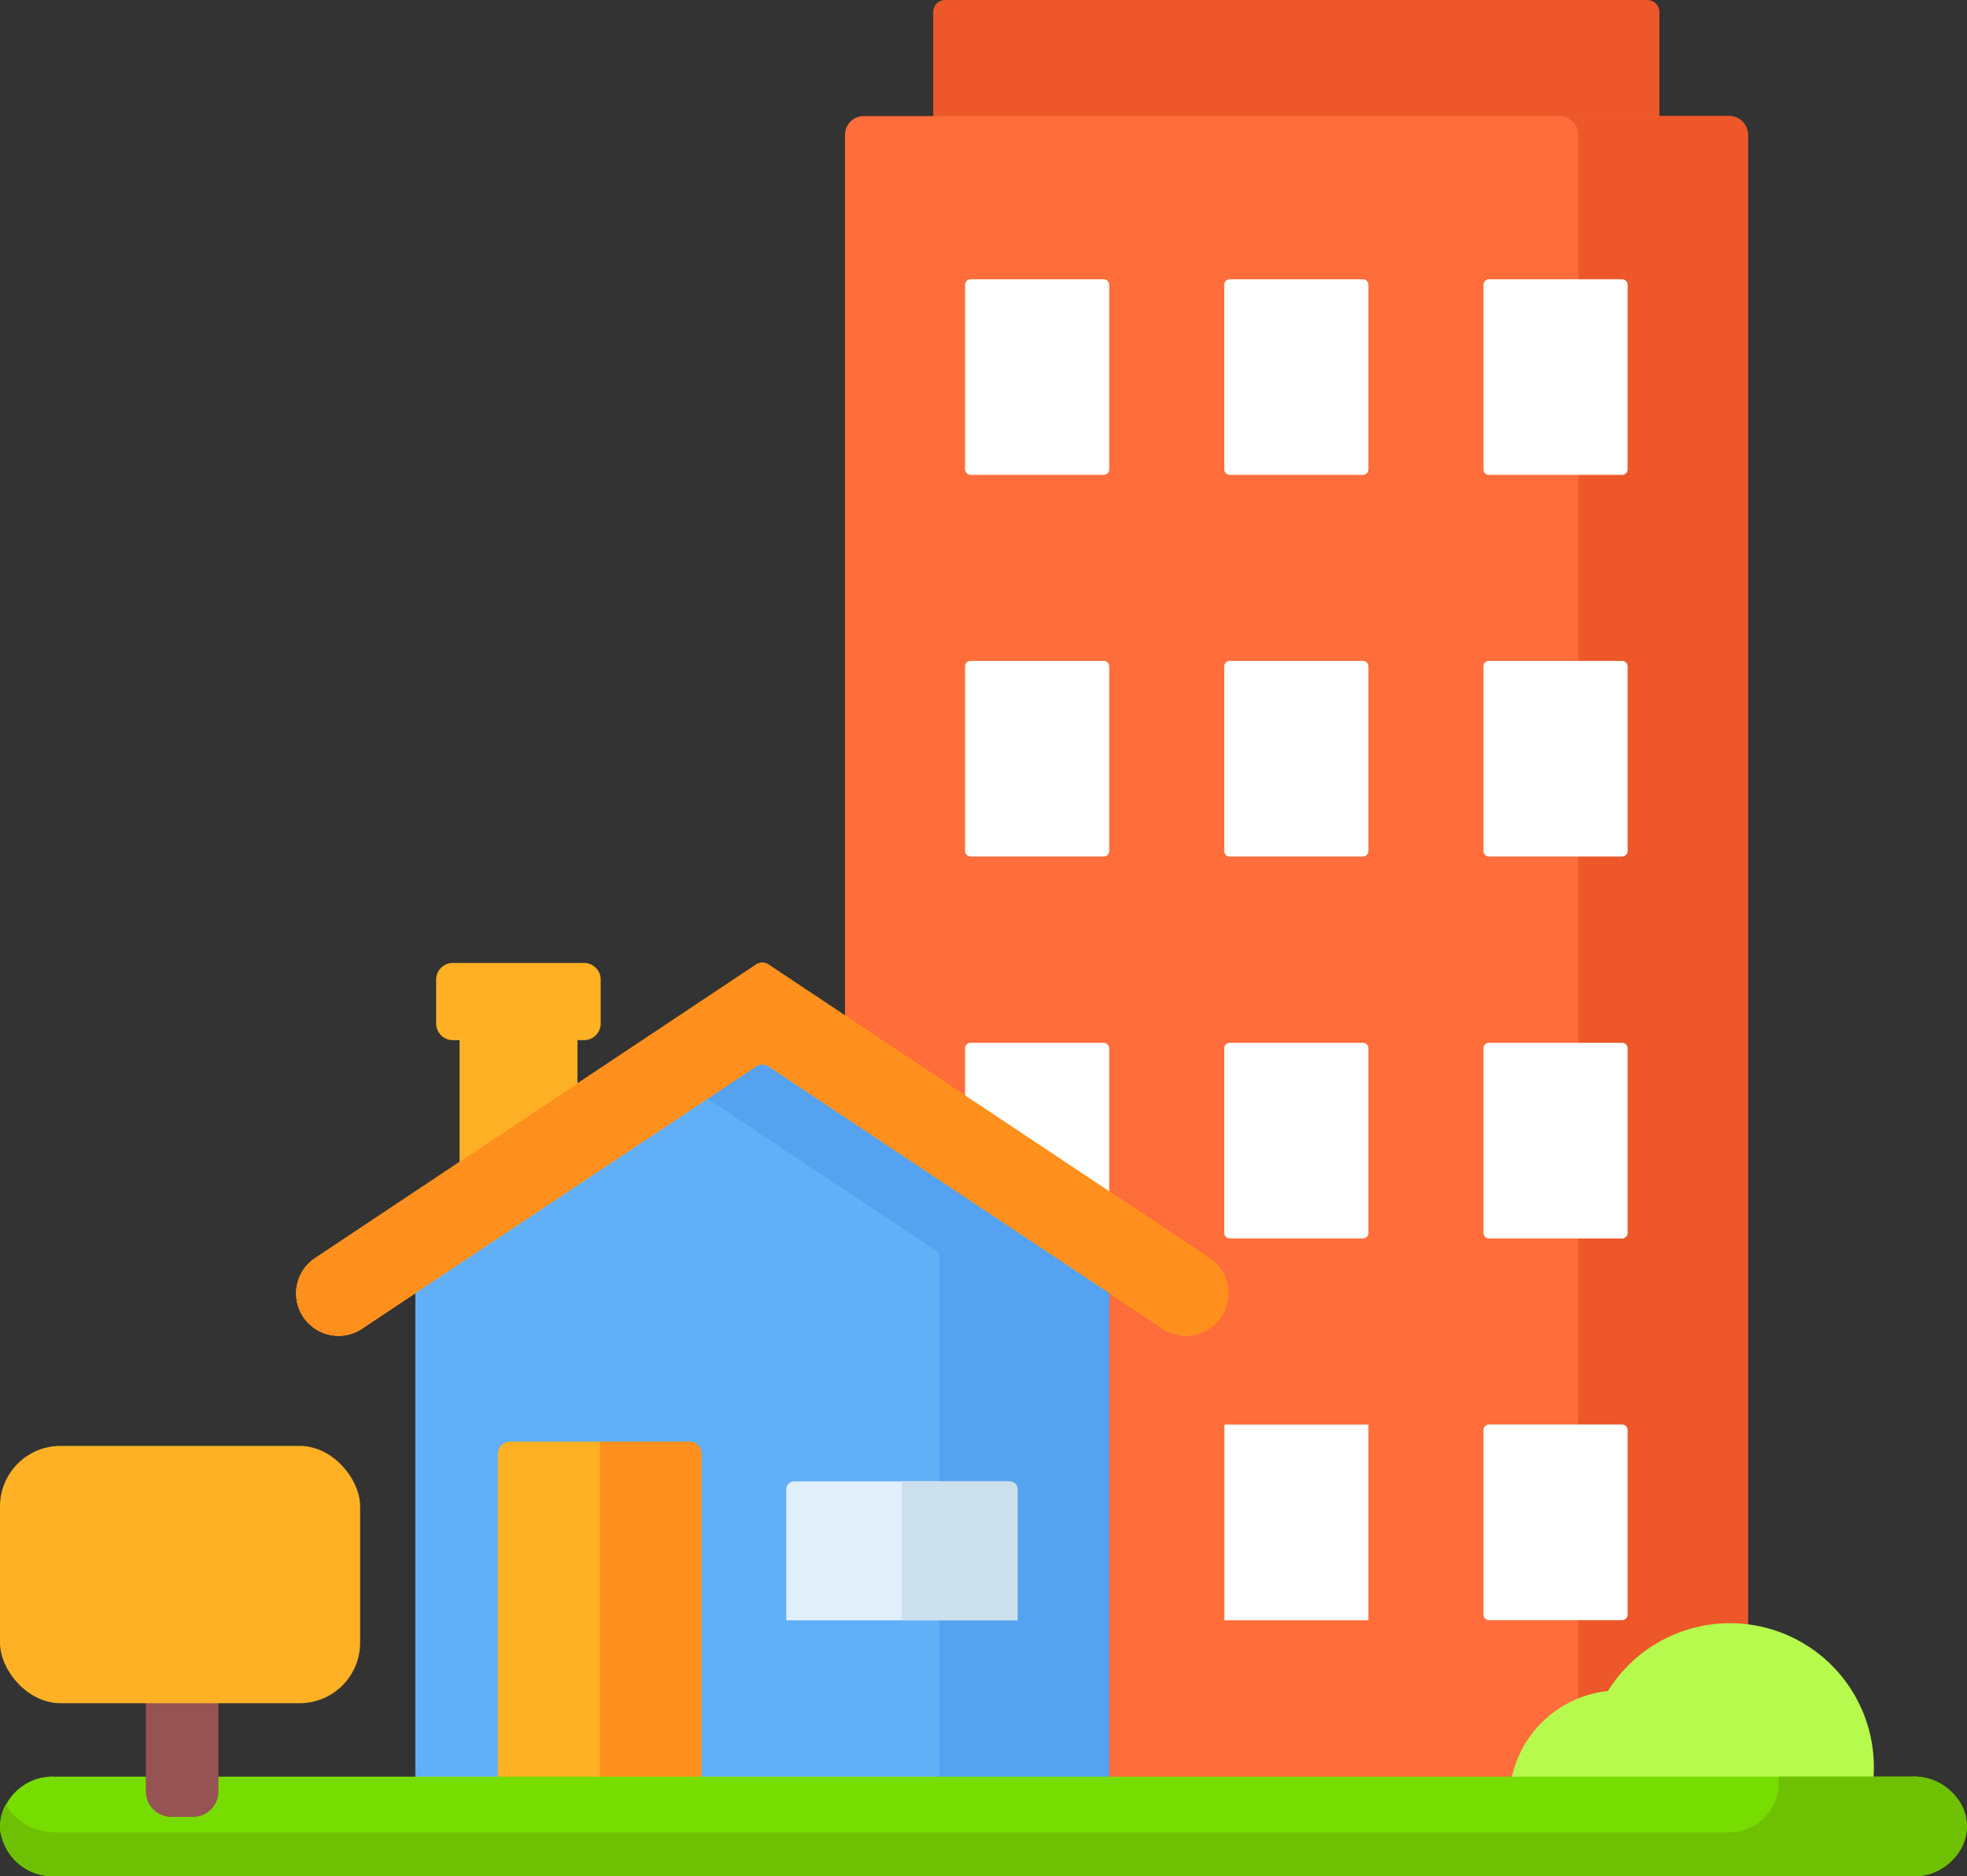 <svg xmlns="http://www.w3.org/2000/svg" width="32.503" height="31" viewBox="0 0 32.503 31">
  <rect x="0" y="0" width="32.503" height="31" fill="#333333" stroke="none"/>
  <g id="Group_721" data-name="Group 721" transform="translate(-4259 -3618.205)">
    <path id="Path_377" data-name="Path 377" d="M228.613,7.293h-11.6a.2.2,0,0,0-.2.2V10.8h12V7.493A.2.2,0,0,0,228.613,7.293Z" transform="translate(4057.607 3610.912)" fill="#ed5729"/>
    <path id="Path_378" data-name="Path 378" d="M208.287,65.862H193.368v-27.5a.31.31,0,0,1,.31-.31h14.3a.31.31,0,0,1,.31.31v27.5Z" transform="translate(4079.595 3582.071)" fill="#ff6d3a"/>
    <path id="SVGCleanerId_0" d="M48.947,268.565l6.509-4.329a.186.186,0,0,1,.207,0l6.509,4.329a.7.7,0,0,0,1.006-.253h0a.7.7,0,0,0-.23-.915l-7.285-4.846a.187.187,0,0,0-.207,0L48.17,267.4a.7.7,0,0,0-.23.915h0A.7.7,0,0,0,48.947,268.565Z" transform="translate(4216.037 3371.591)" fill="#ff901d"/>
    <g id="Group_704" data-name="Group 704" transform="translate(4263.894 3634.111)">
      <path id="SVGCleanerId_0_1_" d="M48.947,268.565l6.509-4.329a.186.186,0,0,1,.207,0l6.509,4.329a.7.7,0,0,0,1.006-.253h0a.7.7,0,0,0-.23-.915l-7.285-4.846a.187.187,0,0,0-.207,0L48.17,267.4a.7.7,0,0,0-.23.915h0A.7.7,0,0,0,48.947,268.565Z" transform="translate(-47.857 -262.52)" fill="#ff901d"/>
    </g>
    <path id="Path_379" data-name="Path 379" d="M385.685,38.051h-2.8a.31.31,0,0,1,.31.31v27.5h2.8v-27.5A.309.309,0,0,0,385.685,38.051Z" transform="translate(3901.887 3582.071)" fill="#ed5729"/>
    <g id="Group_705" data-name="Group 705" transform="translate(4274.949 3622.814)">
      <path id="Path_380" data-name="Path 380" d="M227.532,84.5h-2.2a.091.091,0,0,1-.091-.091v-3.05a.091.091,0,0,1,.091-.091h2.2a.091.091,0,0,1,.091.091V84.4A.091.091,0,0,1,227.532,84.5Z" transform="translate(-225.243 -81.263)" fill="#fff"/>
      <path id="Path_381" data-name="Path 381" d="M296.252,84.5h-2.2a.091.091,0,0,1-.091-.091v-3.05a.091.091,0,0,1,.091-.091h2.2a.091.091,0,0,1,.091.091V84.4A.091.091,0,0,1,296.252,84.5Z" transform="translate(-289.68 -81.263)" fill="#fff"/>
      <path id="Path_382" data-name="Path 382" d="M364.971,84.5h-2.2a.091.091,0,0,1-.091-.091v-3.05a.091.091,0,0,1,.091-.091h2.2a.091.091,0,0,1,.091.091V84.4A.091.091,0,0,1,364.971,84.5Z" transform="translate(-354.116 -81.263)" fill="#fff"/>
      <path id="Path_383" data-name="Path 383" d="M227.532,185.732h-2.2a.091.091,0,0,1-.091-.091v-3.05a.091.091,0,0,1,.091-.091h2.2a.091.091,0,0,1,.091.091v3.05A.091.091,0,0,1,227.532,185.732Z" transform="translate(-225.243 -176.19)" fill="#fff"/>
      <path id="Path_384" data-name="Path 384" d="M296.252,185.732h-2.2a.091.091,0,0,1-.091-.091v-3.05a.091.091,0,0,1,.091-.091h2.2a.091.091,0,0,1,.091.091v3.05A.091.091,0,0,1,296.252,185.732Z" transform="translate(-289.68 -176.19)" fill="#fff"/>
      <path id="Path_385" data-name="Path 385" d="M364.971,185.732h-2.2a.091.091,0,0,1-.091-.091v-3.05a.091.091,0,0,1,.091-.091h2.2a.091.091,0,0,1,.091.091v3.05A.091.091,0,0,1,364.971,185.732Z" transform="translate(-354.116 -176.19)" fill="#fff"/>
      <path id="Path_386" data-name="Path 386" d="M227.532,286.967h-2.2a.091.091,0,0,1-.091-.091v-3.05a.091.091,0,0,1,.091-.091h2.2a.091.091,0,0,1,.091.091v3.05A.091.091,0,0,1,227.532,286.967Z" transform="translate(-225.243 -271.115)" fill="#fff"/>
      <path id="Path_387" data-name="Path 387" d="M296.252,286.967h-2.2a.091.091,0,0,1-.091-.091v-3.05a.091.091,0,0,1,.091-.091h2.2a.091.091,0,0,1,.091.091v3.05A.091.091,0,0,1,296.252,286.967Z" transform="translate(-289.68 -271.115)" fill="#fff"/>
      <path id="Path_388" data-name="Path 388" d="M364.971,286.967h-2.2a.091.091,0,0,1-.091-.091v-3.05a.091.091,0,0,1,.091-.091h2.2a.091.091,0,0,1,.091.091v3.05A.091.091,0,0,1,364.971,286.967Z" transform="translate(-354.116 -271.115)" fill="#fff"/>
      <rect id="Rectangle_159" data-name="Rectangle 159" width="2.38" height="3.233" transform="translate(4.283 18.928)" fill="#fff"/>
      <path id="Path_389" data-name="Path 389" d="M364.971,388.2h-2.2a.091.091,0,0,1-.091-.091v-3.05a.091.091,0,0,1,.091-.091h2.2a.091.091,0,0,1,.091.091v3.05A.091.091,0,0,1,364.971,388.2Z" transform="translate(-354.116 -366.041)" fill="#fff"/>
    </g>
    <rect id="Rectangle_160" data-name="Rectangle 160" width="1.948" height="2.906" transform="translate(4266.594 3635.094)" fill="#ffb125"/>
    <path id="Path_390" data-name="Path 390" d="M87.423,263.8H85.253a.275.275,0,0,1-.275-.275V262.8a.275.275,0,0,1,.275-.275h2.169a.275.275,0,0,1,.275.275v.724A.275.275,0,0,1,87.423,263.8Z" transform="translate(4181.229 3371.59)" fill="#ffb123"/>
    <path id="Path_391" data-name="Path 391" d="M90.895,282.069l-5.732-3.813-5.732,3.813v9.039H90.9v-9.039Z" transform="translate(4186.432 3356.836)" fill="#61aff6"/>
    <path id="Path_392" data-name="Path 392" d="M181.614,402.264h-3.825V400.1a.131.131,0,0,1,.131-.131h3.563a.131.131,0,0,1,.131.131v2.167Z" transform="translate(4094.203 3242.711)" fill="#e1effb"/>
    <path id="Path_393" data-name="Path 393" d="M156.016,282.069l-5.732-3.813-1.4.934,4.328,2.879h0v9.039h2.808v-9.039Z" transform="translate(4121.31 3356.836)" fill="#55a2f0"/>
    <path id="Path_394" data-name="Path 394" d="M48.947,268.565l6.509-4.329a.186.186,0,0,1,.207,0l6.509,4.329a.7.7,0,0,0,1.006-.253h0a.7.7,0,0,0-.23-.915l-7.285-4.846a.187.187,0,0,0-.207,0L48.17,267.4a.7.7,0,0,0-.23.915h0A.7.7,0,0,0,48.947,268.565Z" transform="translate(4216.037 3371.591)" fill="#ff901d"/>
    <path id="Path_395" data-name="Path 395" d="M104.578,389.491h-2.969a.2.2,0,0,0-.2.2v5.727h3.361v-5.727A.2.2,0,0,0,104.578,389.491Z" transform="translate(4165.819 3252.533)" fill="#ffb125"/>
    <path id="Path_396" data-name="Path 396" d="M210.255,399.966h-1.781v2.3h1.912V400.1A.131.131,0,0,0,210.255,399.966Z" transform="translate(4065.43 3242.711)" fill="#ccdfed"/>
    <path id="Path_397" data-name="Path 397" d="M369.513,440.511a1.823,1.823,0,0,1,1.63-1.78,2.377,2.377,0,0,1,4.336,1.78Z" transform="translate(3914.427 3207.412)" fill="#b6fa4d"/>
    <path id="Path_398" data-name="Path 398" d="M129.859,389.491h-1.484v5.923h1.68v-5.727A.2.2,0,0,0,129.859,389.491Z" transform="translate(4140.537 3252.533)" fill="#ff901d"/>
    <path id="Path_399" data-name="Path 399" d="M52.738,478.291H22.063a.872.872,0,0,0-.914.823h0a.872.872,0,0,0,.914.823H52.738a.872.872,0,0,0,.914-.823h0A.872.872,0,0,0,52.738,478.291Z" transform="translate(4237.851 3169.267)" fill="#7d0"/>
    <path id="Path_400" data-name="Path 400" d="M53.642,479.226h0a.749.749,0,0,0,.01-.114.728.728,0,0,0-.012-.123v0c0-.006,0-.012,0-.018a.731.731,0,0,0-.019-.076c-.005-.018-.011-.036-.018-.054l-.012-.028c-.008-.018-.016-.035-.025-.052l-.005-.012h0a.925.925,0,0,0-.819-.46h-2.2v.136a.824.824,0,0,1-.864.783H22.063a.927.927,0,0,1-.819-.46.747.747,0,0,0-.088.463.905.905,0,0,0,.932.724h30.65c.03,0,.06,0,.09,0l.03,0,.057-.008.036-.008L53,479.9l.038-.011.042-.014.039-.015.037-.016.04-.02.031-.017.041-.025.025-.017.043-.031.017-.014c.015-.012.03-.025.045-.039l.007-.007a.788.788,0,0,0,.239-.449Z" transform="translate(4237.851 3169.269)" fill="#6ec102"/>
    <g id="Group_720" data-name="Group 720" transform="translate(4259 3642.094)">
      <path id="Path_563" data-name="Path 563" d="M.4,0H.8a.424.424,0,0,1,.4.443V2.656A.424.424,0,0,1,.8,3.1H.4A.424.424,0,0,1,0,2.656V.443A.424.424,0,0,1,.4,0Z" transform="translate(2.41 3.029)" fill="#965353"/>
      <rect id="Rectangle_168" data-name="Rectangle 168" width="5.951" height="4.251" rx="1" transform="translate(0 0)" fill="#ffb125"/>
    </g>
  </g>
</svg>
